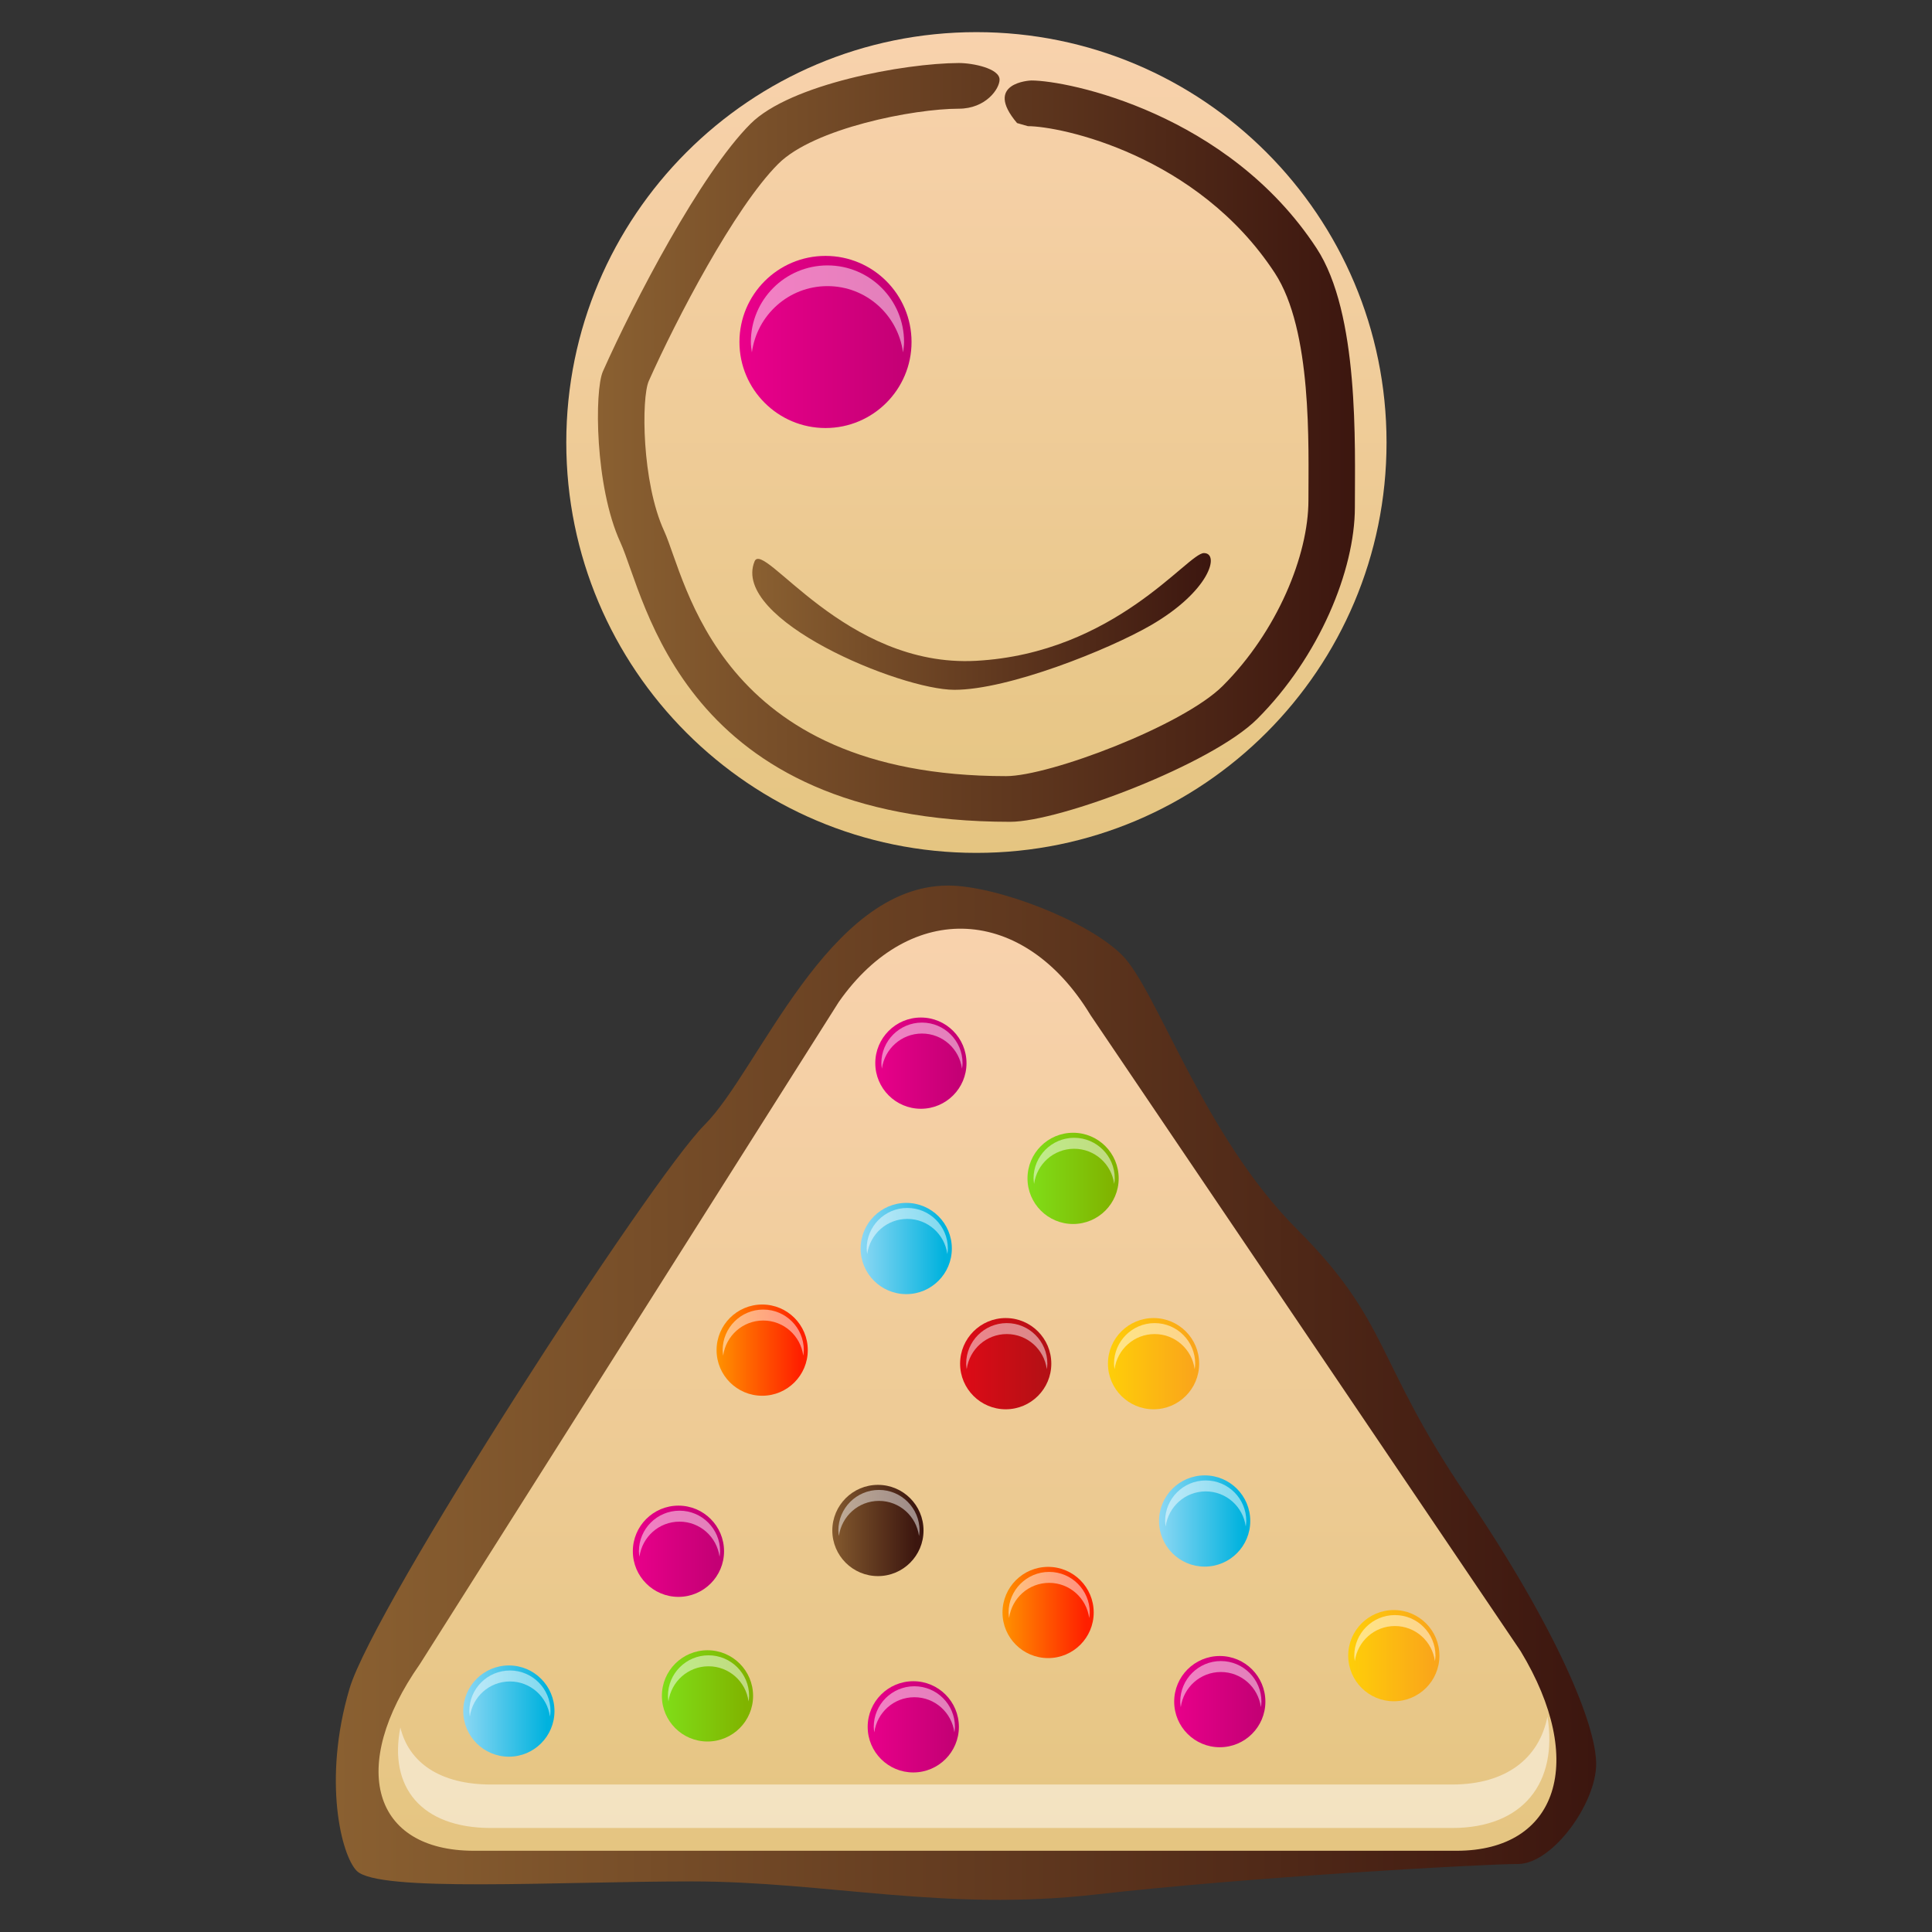 <?xml version="1.0" encoding="utf-8"?>
<!-- Generator: Adobe Illustrator 13.0.0, SVG Export Plug-In . SVG Version: 6.00 Build 14948)  -->
<!DOCTYPE svg PUBLIC "-//W3C//DTD SVG 1.1//EN" "http://www.w3.org/Graphics/SVG/1.1/DTD/svg11.dtd">
<svg version="1.1" id="Layer_1" xmlns="http://www.w3.org/2000/svg" xmlns:xlink="http://www.w3.org/1999/xlink" x="0px" y="0px"
	 width="128px" height="128px" viewBox="0 0 128 128" enable-background="new 0 0 128 128" xml:space="preserve">
<rect x="0" y="0" width="128" height="128" fill="#333333" stroke="none"/>
<g>
	<linearGradient id="SVGID_1_" gradientUnits="userSpaceOnUse" x1="64.689" y1="2.13" x2="64.689" y2="56.508">
		<stop  offset="0" style="stop-color:#F8D2AD"/>
		<stop  offset="1" style="stop-color:#E5C581"/>
	</linearGradient>
	<path fill="url(#SVGID_1_)" d="M37.518,29.316c0-15.015,12.166-27.187,27.172-27.187s27.172,12.172,27.172,27.188
		c0,15.018-12.166,27.189-27.172,27.189S37.518,44.333,37.518,29.316L37.518,29.316z"/>
	<linearGradient id="SVGID_2_" gradientUnits="userSpaceOnUse" x1="39.615" y1="29.314" x2="89.773" y2="29.314">
		<stop  offset="0" style="stop-color:#8A6031"/>
		<stop  offset="1" style="stop-color:#3C160F"/>
	</linearGradient>
	<path fill="url(#SVGID_2_)" d="M87.225,16.445C81.372,7.514,70.789,5.332,68.322,5.332c-0.068,0-3.205,0.148-0.939,2.821
		c0.004,0,0.713,0.206,0.717,0.206c2.164,0,11.225,1.89,16.357,9.725c2.489,3.798,2.23,11.417,2.23,15.062
		c0,3.648-2.068,8.689-5.675,12.294c-2.636,2.637-11.483,5.981-14.357,5.981c-19.145,0-21.172-13.006-22.657-16.247
		c-1.487-3.242-1.509-8.821-1.015-9.931c1.805-4.051,5.676-11.482,8.579-14.388c2.362-2.361,8.975-3.652,11.956-3.653
		c1.804,0,2.706-1.325,2.706-1.927c0-0.739-1.764-1.1-2.706-1.1c-3.604,0.017-11.155,1.39-13.795,4.028
		c-3.311,3.313-7.723,11.786-9.779,16.402c-0.563,1.266-0.54,7.626,1.154,11.319c1.694,3.697,4.006,18.523,25.833,18.523
		c3.275,0,13.363-3.814,16.365-6.817c4.111-4.11,6.468-9.856,6.468-14.016S90.062,20.776,87.225,16.445z"/>
	<linearGradient id="SVGID_3_" gradientUnits="userSpaceOnUse" x1="22.25" y1="92.27" x2="105.75" y2="92.27">
		<stop  offset="0" style="stop-color:#8A6031"/>
		<stop  offset="1" style="stop-color:#3C160F"/>
	</linearGradient>
	<path fill="url(#SVGID_3_)" d="M62.82,58.671c-7.979,0-12.533,12.245-16.135,15.847c-3.601,3.603-21.904,31.869-23.529,37.359
		c-1.796,6.072-0.537,11.057,0.481,12.075c1.439,1.439,13.251,0.697,22.184,0.697s16.71,2.018,26.794,0.864
		c10.085-1.152,25.644-2.018,27.948-2.018s5.187-4.032,5.187-6.625c0-2.594-2.594-8.933-8.645-17.863
		c-6.05-8.932-4.988-11.38-11.183-17.575c-6.194-6.194-9.274-15.846-11.579-18.151C72.04,60.977,65.989,58.671,62.82,58.671z"/>
	<linearGradient id="SVGID_4_" gradientUnits="userSpaceOnUse" x1="64.097" y1="61.527" x2="64.097" y2="122.619">
		<stop  offset="0" style="stop-color:#F8D2AD"/>
		<stop  offset="1" style="stop-color:#E5C581"/>
	</linearGradient>
	<path fill="url(#SVGID_4_)" d="M72.247,67.248l28.495,42.139c4.406,7.277,2.498,13.231-4.24,13.231H31.404
		c-6.734,0-8.351-5.566-3.589-12.364l27.757-43.872C60.335,59.584,67.84,59.974,72.247,67.248L72.247,67.248z"/>
	<path opacity="0.5" fill="#FFFFFF" d="M96.198,118.229H32.54c-3.401,0-5.452-1.459-6.015-3.777
		c-0.776,3.938,1.364,6.658,6.015,6.658h63.658c4.75,0,7.027-3.032,6.325-7.386C101.986,116.474,99.807,118.229,96.198,118.229z"/>
	<g>
		
			<linearGradient id="SVGID_5_" gradientUnits="userSpaceOnUse" x1="-1255.497" y1="-12.131" x2="-1247.784" y2="-12.131" gradientTransform="matrix(0.784 7.940836e-06 0 0.784 1041.79 79.952)">
			<stop  offset="0" style="stop-color:#EC008C"/>
			<stop  offset="1" style="stop-color:#C40075"/>
		</linearGradient>
		<path fill="url(#SVGID_5_)" d="M57.99,70.437c0-1.67,1.355-3.023,3.022-3.023c1.669,0,3.021,1.353,3.021,3.023
			c0,1.669-1.353,3.022-3.021,3.022C59.346,73.459,57.99,72.105,57.99,70.437L57.99,70.437z"/>
		<path opacity="0.5" fill="#FFFFFF" d="M61.082,68.475c1.361,0,2.475,1.013,2.653,2.327c0.017-0.119,0.036-0.239,0.036-0.362
			c0-1.489-1.203-2.691-2.689-2.691c-1.485,0-2.69,1.204-2.69,2.691c0,0.123,0.02,0.243,0.036,0.362
			C58.606,69.487,59.722,68.475,61.082,68.475z"/>
	</g>
	<g>
		
			<linearGradient id="SVGID_6_" gradientUnits="userSpaceOnUse" x1="-1266.99" y1="-73.106" x2="-1252.439" y2="-73.106" gradientTransform="matrix(0.784 7.940836e-06 0 0.784 1041.79 79.952)">
			<stop  offset="0" style="stop-color:#EC008C"/>
			<stop  offset="1" style="stop-color:#C40075"/>
		</linearGradient>
		<path fill="url(#SVGID_6_)" d="M48.99,22.658c0-3.151,2.556-5.704,5.702-5.704c3.147,0,5.7,2.552,5.7,5.704
			c0,3.147-2.553,5.7-5.7,5.7C51.546,28.358,48.99,25.806,48.99,22.658L48.99,22.658z"/>
		<path opacity="0.5" fill="#FFFFFF" d="M54.822,18.956c2.568,0,4.668,1.911,5.006,4.392c0.031-0.226,0.068-0.452,0.068-0.686
			c0-2.808-2.271-5.078-5.074-5.078c-2.802,0-5.076,2.273-5.076,5.078c0,0.233,0.037,0.46,0.068,0.686
			C50.152,20.867,52.256,18.956,54.822,18.956z"/>
	</g>
	<g>
		
			<linearGradient id="SVGID_7_" gradientUnits="userSpaceOnUse" x1="-1242.627" y1="-2.389" x2="-1234.916" y2="-2.389" gradientTransform="matrix(0.784 7.940836e-06 0 0.784 1041.79 79.952)">
			<stop  offset="0" style="stop-color:#80E21B"/>
			<stop  offset="1" style="stop-color:#80B400"/>
		</linearGradient>
		<path fill="url(#SVGID_7_)" d="M68.074,78.071c0-1.671,1.354-3.023,3.021-3.023c1.67,0,3.021,1.353,3.021,3.023
			c0,1.669-1.352,3.022-3.021,3.022C69.429,81.094,68.074,79.74,68.074,78.071L68.074,78.071z"/>
		<path opacity="0.5" fill="#FFFFFF" d="M71.166,76.109c1.36,0,2.474,1.013,2.652,2.328c0.018-0.12,0.037-0.24,0.037-0.364
			c0-1.488-1.205-2.691-2.689-2.691c-1.486,0-2.691,1.205-2.691,2.691c0,0.124,0.02,0.244,0.036,0.364
			C68.689,77.122,69.805,76.109,71.166,76.109z"/>
	</g>
	<g>
		
			<linearGradient id="SVGID_8_" gradientUnits="userSpaceOnUse" x1="-1256.738" y1="3.542" x2="-1249.025" y2="3.542" gradientTransform="matrix(0.784 7.940836e-06 0 0.784 1041.79 79.952)">
			<stop  offset="0" style="stop-color:#99DBF6"/>
			<stop  offset="1" style="stop-color:#00B2DE"/>
		</linearGradient>
		<path fill="url(#SVGID_8_)" d="M57.018,82.718c0-1.67,1.355-3.023,3.023-3.023c1.669,0,3.021,1.353,3.021,3.023
			c0,1.669-1.352,3.022-3.021,3.022C58.373,85.74,57.018,84.387,57.018,82.718L57.018,82.718z"/>
		<path opacity="0.5" fill="#FFFFFF" d="M60.11,80.756c1.36,0,2.474,1.013,2.652,2.328c0.018-0.12,0.036-0.24,0.036-0.363
			c0-1.489-1.203-2.691-2.688-2.691c-1.486,0-2.691,1.204-2.691,2.691c0,0.123,0.02,0.243,0.036,0.363
			C57.634,81.769,58.749,80.756,60.11,80.756z"/>
	</g>
	<g>
		
			<linearGradient id="SVGID_9_" gradientUnits="userSpaceOnUse" x1="-1268.917" y1="12.134" x2="-1261.203" y2="12.134" gradientTransform="matrix(0.784 7.940836e-06 0 0.784 1041.79 79.952)">
			<stop  offset="0" style="stop-color:#FF9D00"/>
			<stop  offset="1" style="stop-color:#FF1F00"/>
		</linearGradient>
		<path fill="url(#SVGID_9_)" d="M47.475,89.45c0-1.67,1.355-3.022,3.022-3.022c1.669,0,3.021,1.352,3.021,3.022
			c0,1.669-1.353,3.022-3.021,3.022C48.83,92.473,47.475,91.119,47.475,89.45L47.475,89.45z"/>
		<path opacity="0.5" fill="#FFFFFF" d="M50.566,87.488c1.36,0,2.475,1.013,2.653,2.327c0.017-0.119,0.036-0.239,0.036-0.362
			c0-1.489-1.203-2.691-2.689-2.691c-1.485,0-2.69,1.204-2.69,2.691c0,0.123,0.02,0.243,0.036,0.362
			C48.091,88.501,49.206,87.488,50.566,87.488z"/>
	</g>
	<g>
		
			<linearGradient id="SVGID_10_" gradientUnits="userSpaceOnUse" x1="-1275.996" y1="29.139" x2="-1268.283" y2="29.139" gradientTransform="matrix(0.784 7.940836e-06 0 0.784 1041.79 79.952)">
			<stop  offset="0" style="stop-color:#EC008C"/>
			<stop  offset="1" style="stop-color:#C40075"/>
		</linearGradient>
		<path fill="url(#SVGID_10_)" d="M41.927,102.775c0-1.67,1.354-3.023,3.022-3.023c1.669,0,3.021,1.353,3.021,3.023
			c0,1.669-1.353,3.022-3.021,3.022C43.281,105.798,41.927,104.444,41.927,102.775L41.927,102.775z"/>
		<path opacity="0.5" fill="#FFFFFF" d="M45.019,100.813c1.36,0,2.475,1.013,2.653,2.327c0.017-0.119,0.036-0.24,0.036-0.363
			c0-1.488-1.204-2.69-2.689-2.69s-2.69,1.204-2.69,2.69c0,0.123,0.019,0.244,0.036,0.363
			C42.543,101.826,43.658,100.813,45.019,100.813z"/>
	</g>
	<g>
		
			<linearGradient id="SVGID_11_" gradientUnits="userSpaceOnUse" x1="-1273.541" y1="41.366" x2="-1265.828" y2="41.366" gradientTransform="matrix(0.784 7.940836e-06 0 0.784 1041.79 79.952)">
			<stop  offset="0" style="stop-color:#80E21B"/>
			<stop  offset="1" style="stop-color:#80B400"/>
		</linearGradient>
		<path fill="url(#SVGID_11_)" d="M43.851,112.357c0-1.67,1.354-3.024,3.022-3.024c1.669,0,3.021,1.354,3.021,3.024
			c0,1.668-1.353,3.022-3.021,3.022C45.205,115.38,43.851,114.025,43.851,112.357L43.851,112.357z"/>
		<path opacity="0.5" fill="#FFFFFF" d="M46.942,110.396c1.36,0,2.474,1.013,2.652,2.327c0.018-0.119,0.037-0.239,0.037-0.363
			c0-1.488-1.204-2.691-2.689-2.691c-1.486,0-2.69,1.205-2.69,2.691c0,0.124,0.019,0.244,0.036,0.363
			C44.467,111.408,45.582,110.396,46.942,110.396z"/>
	</g>
	<g>
		
			<linearGradient id="SVGID_12_" gradientUnits="userSpaceOnUse" x1="-1259.13" y1="27.382" x2="-1251.418" y2="27.382" gradientTransform="matrix(0.784 7.940836e-06 0 0.784 1041.79 79.952)">
			<stop  offset="0" style="stop-color:#8A6031"/>
			<stop  offset="1" style="stop-color:#3C160F"/>
		</linearGradient>
		<path fill="url(#SVGID_12_)" d="M55.143,101.399c0-1.67,1.354-3.023,3.022-3.023c1.669,0,3.021,1.353,3.021,3.023
			c0,1.669-1.353,3.022-3.021,3.022C56.497,104.422,55.143,103.068,55.143,101.399L55.143,101.399z"/>
		<path opacity="0.5" fill="#FFFFFF" d="M58.234,99.438c1.361,0,2.474,1.013,2.653,2.327c0.017-0.119,0.036-0.24,0.036-0.362
			c0-1.489-1.204-2.692-2.689-2.692s-2.691,1.205-2.691,2.692c0,0.122,0.02,0.243,0.036,0.362
			C55.759,100.45,56.874,99.438,58.234,99.438z"/>
	</g>
	<g>
		
			<linearGradient id="SVGID_13_" gradientUnits="userSpaceOnUse" x1="-1248.326" y1="13.276" x2="-1240.614" y2="13.276" gradientTransform="matrix(0.784 7.940836e-06 0 0.784 1041.79 79.952)">
			<stop  offset="0" style="stop-color:#E20A16"/>
			<stop  offset="1" style="stop-color:#B51015"/>
		</linearGradient>
		<path fill="url(#SVGID_13_)" d="M63.609,90.347c0-1.67,1.355-3.023,3.022-3.023c1.669,0,3.021,1.353,3.021,3.023
			c0,1.669-1.352,3.022-3.021,3.022C64.965,93.369,63.609,92.016,63.609,90.347L63.609,90.347z"/>
		<path opacity="0.5" fill="#FFFFFF" d="M66.701,88.385c1.361,0,2.475,1.013,2.653,2.327c0.017-0.119,0.036-0.238,0.036-0.362
			c0-1.489-1.204-2.691-2.689-2.691s-2.69,1.204-2.69,2.691c0,0.124,0.02,0.243,0.036,0.362
			C64.226,89.397,65.341,88.385,66.701,88.385z"/>
	</g>
	<g>
		
			<linearGradient id="SVGID_14_" gradientUnits="userSpaceOnUse" x1="-1235.826" y1="13.276" x2="-1228.113" y2="13.276" gradientTransform="matrix(0.784 7.940836e-06 0 0.784 1041.79 79.952)">
			<stop  offset="0" style="stop-color:#FFD207"/>
			<stop  offset="1" style="stop-color:#FAA61A"/>
		</linearGradient>
		<path fill="url(#SVGID_14_)" d="M73.404,90.347c0-1.67,1.355-3.023,3.023-3.023c1.669,0,3.021,1.353,3.021,3.023
			c0,1.669-1.352,3.022-3.021,3.022C74.76,93.369,73.404,92.016,73.404,90.347L73.404,90.347z"/>
		<path opacity="0.5" fill="#FFFFFF" d="M76.497,88.385c1.36,0,2.474,1.013,2.653,2.327c0.017-0.119,0.035-0.238,0.035-0.362
			c0-1.489-1.203-2.691-2.688-2.691s-2.691,1.204-2.691,2.691c0,0.124,0.02,0.243,0.036,0.362
			C74.021,89.397,75.137,88.385,76.497,88.385z"/>
	</g>
	<g>
		
			<linearGradient id="SVGID_15_" gradientUnits="userSpaceOnUse" x1="-1231.506" y1="26.58" x2="-1223.792" y2="26.58" gradientTransform="matrix(0.784 7.940836e-06 0 0.784 1041.79 79.952)">
			<stop  offset="0" style="stop-color:#99DBF6"/>
			<stop  offset="1" style="stop-color:#00B2DE"/>
		</linearGradient>
		<path fill="url(#SVGID_15_)" d="M76.789,100.771c0-1.671,1.355-3.023,3.023-3.023c1.669,0,3.021,1.352,3.021,3.023
			c0,1.669-1.353,3.021-3.021,3.021C78.145,103.793,76.789,102.44,76.789,100.771L76.789,100.771z"/>
		<path opacity="0.5" fill="#FFFFFF" d="M79.882,98.809c1.36,0,2.474,1.013,2.653,2.329c0.016-0.121,0.035-0.24,0.035-0.363
			c0-1.49-1.203-2.692-2.688-2.692s-2.691,1.204-2.691,2.692c0,0.123,0.02,0.242,0.036,0.363
			C77.406,99.821,78.521,98.809,79.882,98.809z"/>
	</g>
	<g>
		
			<linearGradient id="SVGID_16_" gradientUnits="userSpaceOnUse" x1="-1215.512" y1="37.964" x2="-1207.798" y2="37.964" gradientTransform="matrix(0.784 7.940836e-06 0 0.784 1041.79 79.952)">
			<stop  offset="0" style="stop-color:#FFD207"/>
			<stop  offset="1" style="stop-color:#FAA61A"/>
		</linearGradient>
		<path fill="url(#SVGID_16_)" d="M89.322,109.691c0-1.67,1.355-3.022,3.023-3.022c1.669,0,3.021,1.352,3.021,3.022
			c0,1.67-1.352,3.022-3.021,3.022C90.678,112.714,89.322,111.361,89.322,109.691L89.322,109.691z"/>
		<path opacity="0.5" fill="#FFFFFF" d="M92.414,107.729c1.361,0,2.475,1.013,2.654,2.327c0.016-0.119,0.035-0.239,0.035-0.362
			c0-1.489-1.203-2.691-2.689-2.691c-1.484,0-2.69,1.204-2.69,2.691c0,0.123,0.02,0.243,0.036,0.362
			C89.939,108.742,91.055,107.729,92.414,107.729z"/>
	</g>
	<g>
		
			<linearGradient id="SVGID_17_" gradientUnits="userSpaceOnUse" x1="-1230.225" y1="41.851" x2="-1222.513" y2="41.851" gradientTransform="matrix(0.784 7.940836e-06 0 0.784 1041.79 79.952)">
			<stop  offset="0" style="stop-color:#EC008C"/>
			<stop  offset="1" style="stop-color:#C40075"/>
		</linearGradient>
		<path fill="url(#SVGID_17_)" d="M77.793,112.738c0-1.671,1.354-3.023,3.021-3.023c1.67,0,3.021,1.352,3.021,3.023
			c0,1.669-1.352,3.021-3.021,3.021C79.147,115.76,77.793,114.407,77.793,112.738L77.793,112.738z"/>
		<path opacity="0.5" fill="#FFFFFF" d="M80.885,110.775c1.36,0,2.474,1.013,2.652,2.328c0.018-0.12,0.037-0.24,0.037-0.362
			c0-1.489-1.204-2.692-2.689-2.692c-1.486,0-2.691,1.205-2.691,2.692c0,0.122,0.02,0.242,0.036,0.362
			C78.408,111.788,79.523,110.775,80.885,110.775z"/>
	</g>
	<g>
		
			<linearGradient id="SVGID_18_" gradientUnits="userSpaceOnUse" x1="-1244.742" y1="34.313" x2="-1237.03" y2="34.313" gradientTransform="matrix(0.784 7.940836e-06 0 0.784 1041.79 79.952)">
			<stop  offset="0" style="stop-color:#FF9D00"/>
			<stop  offset="1" style="stop-color:#FF1F00"/>
		</linearGradient>
		<path fill="url(#SVGID_18_)" d="M66.418,106.832c0-1.671,1.354-3.023,3.022-3.023c1.669,0,3.021,1.353,3.021,3.023
			c0,1.668-1.352,3.021-3.021,3.021C67.772,109.854,66.418,108.5,66.418,106.832L66.418,106.832z"/>
		<path opacity="0.5" fill="#FFFFFF" d="M69.51,104.869c1.361,0,2.474,1.014,2.652,2.328c0.018-0.12,0.037-0.239,0.037-0.363
			c0-1.488-1.204-2.691-2.689-2.691c-1.486,0-2.691,1.204-2.691,2.691c0,0.124,0.02,0.243,0.036,0.363
			C67.034,105.883,68.148,104.869,69.51,104.869z"/>
	</g>
	<g>
		
			<linearGradient id="SVGID_19_" gradientUnits="userSpaceOnUse" x1="-1256.139" y1="43.983" x2="-1248.426" y2="43.983" gradientTransform="matrix(0.784 7.940836e-06 0 0.784 1041.79 79.952)">
			<stop  offset="0" style="stop-color:#EC008C"/>
			<stop  offset="1" style="stop-color:#C40075"/>
		</linearGradient>
		<path fill="url(#SVGID_19_)" d="M57.486,114.408c0-1.67,1.355-3.023,3.022-3.023c1.669,0,3.021,1.353,3.021,3.023
			c0,1.669-1.353,3.021-3.021,3.021C58.842,117.43,57.486,116.077,57.486,114.408L57.486,114.408z"/>
		<path opacity="0.5" fill="#FFFFFF" d="M60.578,112.446c1.36,0,2.475,1.013,2.653,2.328c0.017-0.12,0.036-0.24,0.036-0.363
			c0-1.489-1.203-2.692-2.689-2.692c-1.485,0-2.69,1.205-2.69,2.692c0,0.123,0.02,0.243,0.036,0.363
			C58.103,113.459,59.218,112.446,60.578,112.446z"/>
	</g>
	<g>
		
			<linearGradient id="SVGID_20_" gradientUnits="userSpaceOnUse" x1="-1290.334" y1="42.65" x2="-1282.622" y2="42.65" gradientTransform="matrix(0.784 7.940836e-06 0 0.784 1041.79 79.952)">
			<stop  offset="0" style="stop-color:#99DBF6"/>
			<stop  offset="1" style="stop-color:#00B2DE"/>
		</linearGradient>
		<path fill="url(#SVGID_20_)" d="M30.691,113.363c0-1.67,1.355-3.023,3.023-3.023c1.669,0,3.021,1.353,3.021,3.023
			c0,1.669-1.352,3.022-3.021,3.022C32.047,116.386,30.691,115.032,30.691,113.363L30.691,113.363z"/>
		<path opacity="0.5" fill="#FFFFFF" d="M33.784,111.401c1.36,0,2.474,1.013,2.652,2.327c0.018-0.119,0.036-0.239,0.036-0.362
			c0-1.489-1.203-2.691-2.688-2.691c-1.486,0-2.691,1.204-2.691,2.691c0,0.123,0.02,0.243,0.036,0.362
			C31.308,112.414,32.423,111.401,33.784,111.401z"/>
	</g>
	<linearGradient id="SVGID_21_" gradientUnits="userSpaceOnUse" x1="49.841" y1="41.173" x2="80.22" y2="41.173">
		<stop  offset="0" style="stop-color:#8A6031"/>
		<stop  offset="1" style="stop-color:#3C160F"/>
	</linearGradient>
	<path fill="url(#SVGID_21_)" d="M49.991,37.195c0.595-1.459,5.985,7.06,14.674,6.586c9.216-0.502,14.022-7.138,15.098-7.138
		c1.074,0,0.394,2.531-3.549,4.801c-2.782,1.601-9.399,4.258-12.981,4.258S48.416,41.055,49.991,37.195z"/>
</g>
</svg>
